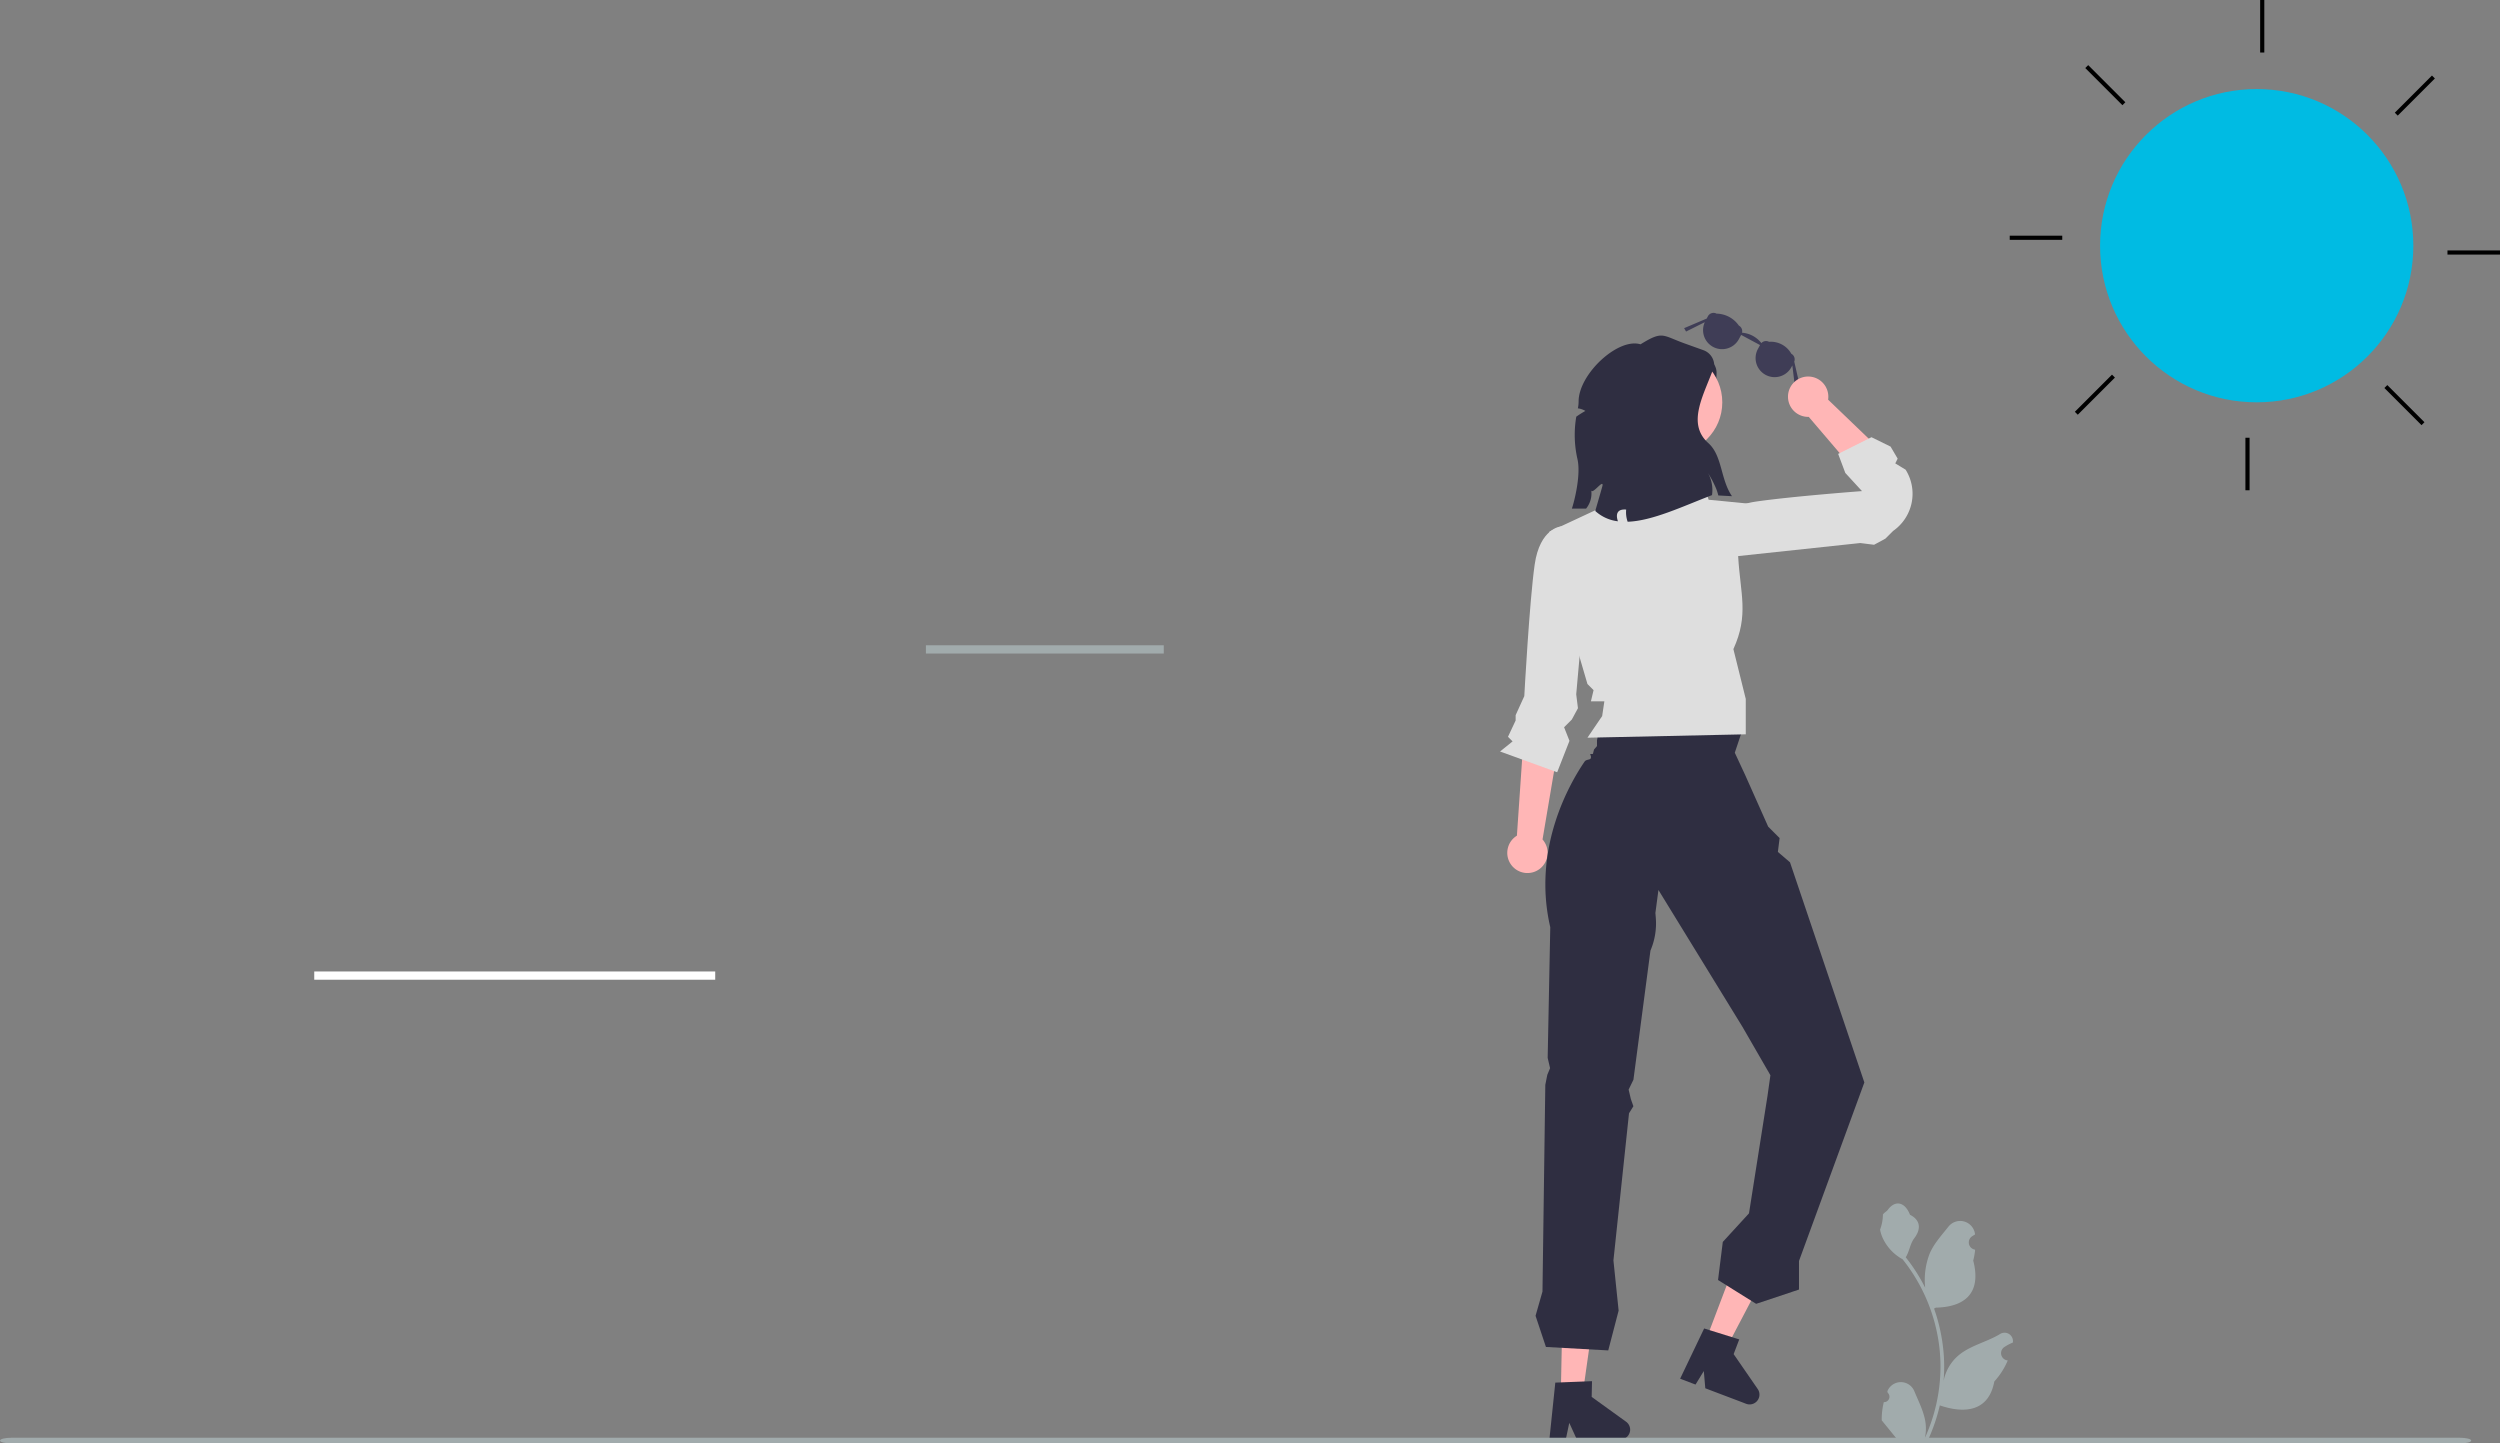 <svg xmlns="http://www.w3.org/2000/svg" width="602.257" height="347.722" viewBox="0 0 602.257 347.722">
  <rect x="0" y="0" width="602.257" height="347.722" fill="#808080" stroke="none"/>
  <g id="Group_509" data-name="Group 509" transform="translate(338.203 9.21)">
    <ellipse id="Ellipse_136" data-name="Ellipse 136" cx="37.732" cy="37.732" rx="37.732" ry="37.732" transform="translate(167.712 12.245)" fill="#00bbe3"/>
    <path id="Path_2390" data-name="Path 2390" d="M285.37,133.951,283.8,127.1a1.538,1.538,0,0,0-.708-1.9,5.64,5.64,0,0,0-5.368-2.882,1.538,1.538,0,0,0-1.851.309,6.517,6.517,0,0,0-4.65-2.5,1.539,1.539,0,0,0-.766-1.713,6.688,6.688,0,0,0-5.368-2.882,1.542,1.542,0,0,0-2.088.629l-.3.562-5.436,2.309.471.813,4.517-2.257a4.586,4.586,0,0,0,8.209,4.082l.543-1.011,4.549,2.442-.543,1.011a4.589,4.589,0,0,0,8.086,4.341l.239-.446.733,5.974,1.3-.034Z" transform="translate(-189.761 -49.186)" fill="#3f3d56"/>
    <path id="Path_2391" data-name="Path 2391" d="M169.03,537.245a1.3,1.3,0,0,0,.943-2.256l-.089-.354.035-.085a3.5,3.5,0,0,1,6.448.024c1.055,2.54,2.4,5.084,2.728,7.77a10.342,10.342,0,0,1-.182,3.557,41.461,41.461,0,0,0,3.772-17.22,40.019,40.019,0,0,0-.248-4.464q-.206-1.823-.571-3.62a41.942,41.942,0,0,0-8.317-17.776A11.162,11.162,0,0,1,168.907,498a8.514,8.514,0,0,1-.774-2.327,10.508,10.508,0,0,0,.682-3.623c.315-.478.879-.715,1.223-1.182,1.711-2.319,4.068-1.914,5.3,1.237,2.628,1.327,2.654,3.527,1.041,5.642-1.026,1.346-1.167,3.168-2.067,4.609.093.119.189.233.282.352a42.213,42.213,0,0,1,4.406,6.98,17.548,17.548,0,0,1,1.048-8.151c1-2.419,2.882-4.456,4.537-6.548A3.6,3.6,0,0,1,191,496.763l.01.092q-.369.208-.722.442A1.766,1.766,0,0,0,191,500.51l.036.006a17.569,17.569,0,0,1-.463,2.627c2.123,8.212-2.461,11.2-9.006,11.337-.145.074-.285.148-.43.219a43.086,43.086,0,0,1,2.319,10.914,40.862,40.862,0,0,1-.03,6.6l.011-.078a10.8,10.8,0,0,1,3.686-6.235c2.837-2.33,6.845-3.189,9.905-5.062a2.027,2.027,0,0,1,3.1,1.971l-.013.082a11.877,11.877,0,0,0-1.33.641q-.369.208-.722.442a1.766,1.766,0,0,0,.712,3.213l.036.005.074.011a17.582,17.582,0,0,1-3.234,5.064c-1.328,7.168-7.03,7.849-13.13,5.761h0a43.073,43.073,0,0,1-2.894,8.447H169.289c-.037-.115-.07-.233-.1-.348a11.742,11.742,0,0,0,2.86-.17c-.767-.941-1.534-1.89-2.3-2.83a.639.639,0,0,1-.048-.056c-.389-.482-.782-.959-1.171-1.441h0a17.2,17.2,0,0,1,.5-4.382h0Z" transform="translate(-53.419 -208.676)" fill="#a1abac"/>
    <path id="Path_2392" data-name="Path 2392" d="M298.876,150.13l-6.255,7.506,3.336-24.186,1.237.619a3.867,3.867,0,0,1,2.137,3.4l-.455,12.666Z" transform="translate(-224.004 -56.903)" fill="#2f2e41"/>
    <g id="Group_507" data-name="Group 507" transform="translate(66.544 294.096)">
      <path id="Path_2393" data-name="Path 2393" d="M286.173,515.491l-4.02,7.66-.007.021-1.335,2.55-2.149,4.092,0,.005-.9,1.724-1.345,2.563-3.4-1.292-1.014-.39-.533-.2.9-2.364,2.379-6.274,4.13-10.865.046.017,1.015.385,4.054,1.542,1.015.385Z" transform="translate(-265.255 -512.718)" fill="#ffb6b6"/>
      <path id="Path_2394" data-name="Path 2394" d="M293.577,558.65a2.372,2.372,0,0,1-3.053,1.373L288.9,559.4l-1.015-.385-4.056-1.537-1.02-.387-2.121-.807-.36-4.15-.867,1.414,0,.005-1.126,1.835-.595-.223-3.116-1.185,5.788-12.106,1.322.413.483.149,1.037.323,3.867,1.211.005,0,.27.085,1.037.323.43.136-1.348,3.542,2.8,4.056.764,1.107,2.237,3.246a2.367,2.367,0,0,1,.266,2.181Z" transform="translate(-274.623 -525.151)" fill="#2f2e41"/>
    </g>
    <g id="Group_508" data-name="Group 508" transform="translate(35.084 305.481)">
      <path id="Path_2395" data-name="Path 2395" d="M351.915,532.729l-1.216,8.565v.022l-.4,2.85-.651,4.576v.005l-.271,1.927-.407,2.866-3.637-.076-1.085-.027-.57-.011.055-2.529.135-6.709.244-11.621h.049l1.086.022,4.336.092,1.086.022Z" transform="translate(-340.957 -532.566)" fill="#ffb6b6"/>
      <path id="Path_2396" data-name="Path 2396" d="M348.343,575.74a2.373,2.373,0,0,1-2.415,2.318l-1.737-.038L343.105,578l-4.337-.087-1.091-.022-2.269-.049-1.731-3.789-.342,1.623v.005l-.445,2.106-.635-.011-3.333-.071,1.39-13.347,1.384-.054.5-.022,1.086-.043,4.049-.157h.005l.282-.011,1.086-.043.451-.016-.081,3.789,3.995,2.882,1.091.787,3.2,2.307a2.367,2.367,0,0,1,.982,1.965Z" transform="translate(-328.922 -545.974)" fill="#2f2e41"/>
    </g>
    <path id="Path_2397" data-name="Path 2397" d="M367.472,316.986l3.873-22.922-8.312-3.345L361.3,316.066a4.86,4.86,0,1,0,6.177.921Z" transform="translate(-334.076 -123.962)" fill="#ffb6b6"/>
    <path id="Path_2398" data-name="Path 2398" d="M218.838,151.791l15.089,17.684,7.9-4.227-18.319-17.6a4.86,4.86,0,1,0-4.671,4.145Z" transform="translate(-121.312 -60.578)" fill="#ffb6b6"/>
    <ellipse id="Ellipse_137" data-name="Ellipse 137" cx="12.494" cy="12.494" rx="12.494" ry="12.494" transform="translate(51.714 75.215)" fill="#ffb6b6"/>
    <path id="Path_2399" data-name="Path 2399" d="M280.284,288.341l-33.668-3.678-1.251,5.838v1.4l-.718.834-.263,1.047-.686.055s.4.708.113,1.092c-.221.3-1.078.194-1.426.7-3.536,5.156-12.7,20.868-8.277,39.906l-.625,31.484.578,2.476-.669,1.607-.478,2.408-.682,49.8-1.668,5.838,2.5,7.506,15.012.834,2.5-9.591-1.251-12.093,3.753-35.445,1.055-1.69-.606-1.721-.542-2.294,1.157-2.371,4.1-31.112h0a16.666,16.666,0,0,0,1.288-7.922l-.094-1.141.73-5.542,20.225,32.942,6.752,11.693-.705,4.989-4.457,28.28-6.31,6.883-1.147,9.178,9.178,5.736,10.325-3.442v-6.883l15.746-43.008L291.86,319.9l-2.919-2.5.417-3.336-2.755-2.755-5.51-12.363-2.53-5.441,1.721-5.162Z" transform="translate(-198.848 -121.38)" fill="#2f2e41"/>
    <path id="Path_2400" data-name="Path 2400" d="M312.812,175.979h-13.27l-2.993,9.174-18.765,8.757,4.17,19.6,5,17.1,1.474,1.474-.64,2.7h3.239l-.529,3.545-3.545,5.213,38.139-.816V234.21L322.112,222.2h0c3.768-8.289,1.666-13.281,1.147-22.371l3.314-12.592-10.425-1.02-3.336-10.24Z" transform="translate(-242.735 -75.037)" fill="#dedede"/>
    <path id="Path_2401" data-name="Path 2401" d="M213.222,196.39,210.3,189.3s.417-5,9.174-6.255,25.383-2.5,25.383-2.5l-4.021-4.379-1.721-4.589,8.03-4.015,4.6,2.263,1.705,2.9-.574,1.147,2.49,1.511a10.9,10.9,0,0,1-3.009,14.754h0l-1.86,1.86-2.727,1.476-3.336-.417-31.221,3.336Z" transform="translate(-134.502 -71.447)" fill="#dedede"/>
    <path id="Path_2402" data-name="Path 2402" d="M367.441,207.977l-7.089-2.919s-5,.417-6.255,9.174-2.5,31.692-2.5,31.692l-2.085,4.587v1.282l-1.844,3.93,1.108,1.108-3.018,2.436,13.761,5,2.961-7.568-1.293-3.274,1.86-1.86,1.476-2.727-.417-3.336,3.336-37.53Z" transform="translate(-322.593 -87.436)" fill="#dedede"/>
    <path id="Path_2403" data-name="Path 2403" d="M286.143,166.57h3.419a5.806,5.806,0,0,0,1.245-4.463c.161,1.279,2.879-2.633,2.725-1.153-.034.321-1.692,5.879-1.749,6.189a9.722,9.722,0,0,0,5.449,2.478c-.643-1.945.011-2.994,1.99-2.822a6.788,6.788,0,0,0,.356,2.931c5.977-.2,13.193-3.683,20.323-6.413a8.473,8.473,0,0,0-.935-5.266,25.261,25.261,0,0,1,1.968,3.792c.115.3.218.6.31.906.063.218.12.436.172.648l3.3.178c-2.8-4.055-2.294-9.74-5.707-12.8-5.432-4.858-.849-11.931,1.422-18.522a3.924,3.924,0,0,0-2.593-3.849l-4.411-1.583c-5.61-2.013-5.329-3.166-10.749.166-5.421-1.663-14.914,7.187-14.914,13.766a8.3,8.3,0,0,1-.178,1.663,4.612,4.612,0,0,1,1.807.62,25.628,25.628,0,0,0-2.191,1.382,26.143,26.143,0,0,0,.276,10.187c.883,3.769-.723,10.164-1.337,11.96Z" transform="translate(-245.675 -53.251)" fill="#2f2e41"/>
    <path id="Path_2404" data-name="Path 2404" d="M168.274,588.453c0,.379,1.234.683,2.771.683h589.78c1.537,0,2.771-.3,2.771-.683s-1.234-.683-2.771-.683H171.045c-1.537,0-2.771.3-2.771.683Z" transform="translate(-506.477 -250.624)" fill="#a1abac"/>
    <line id="Line_63" data-name="Line 63" x1="96.596" transform="translate(-165.904 225.815) rotate(180)" fill="none" stroke="#fff" stroke-width="2"/>
    <line id="Line_64" data-name="Line 64" x1="57.302" transform="translate(-57.849 147.229) rotate(180)" fill="none" stroke="#a1abac" stroke-width="2"/>
    <g id="Group_510" data-name="Group 510" transform="translate(-216.554 -185.71)">
      <line id="Line_65" data-name="Line 65" y2="12.654" transform="translate(423.33 176.5)" fill="none" stroke="#000" stroke-width="1"/>
      <line id="Line_66" data-name="Line 66" x2="8.948" y2="8.948" transform="translate(381.052 192.541)" fill="none" stroke="#000" stroke-width="1"/>
      <line id="Line_67" data-name="Line 67" x2="12.654" transform="translate(362.5 233.778)" fill="none" stroke="#000" stroke-width="1"/>
      <line id="Line_68" data-name="Line 68" y1="8.948" x2="8.948" transform="translate(378.541 267.108)" fill="none" stroke="#000" stroke-width="1"/>
      <line id="Line_69" data-name="Line 69" y1="12.654" transform="translate(419.778 281.953)" fill="none" stroke="#000" stroke-width="1"/>
      <line id="Line_70" data-name="Line 70" x1="8.948" y1="8.948" transform="translate(453.108 269.619)" fill="none" stroke="#000" stroke-width="1"/>
      <line id="Line_71" data-name="Line 71" x1="12.654" transform="translate(467.953 237.33)" fill="none" stroke="#000" stroke-width="1"/>
      <line id="Line_72" data-name="Line 72" x1="8.948" y2="8.948" transform="translate(455.619 195.052)" fill="none" stroke="#000" stroke-width="1"/>
    </g>
  </g>
</svg>
